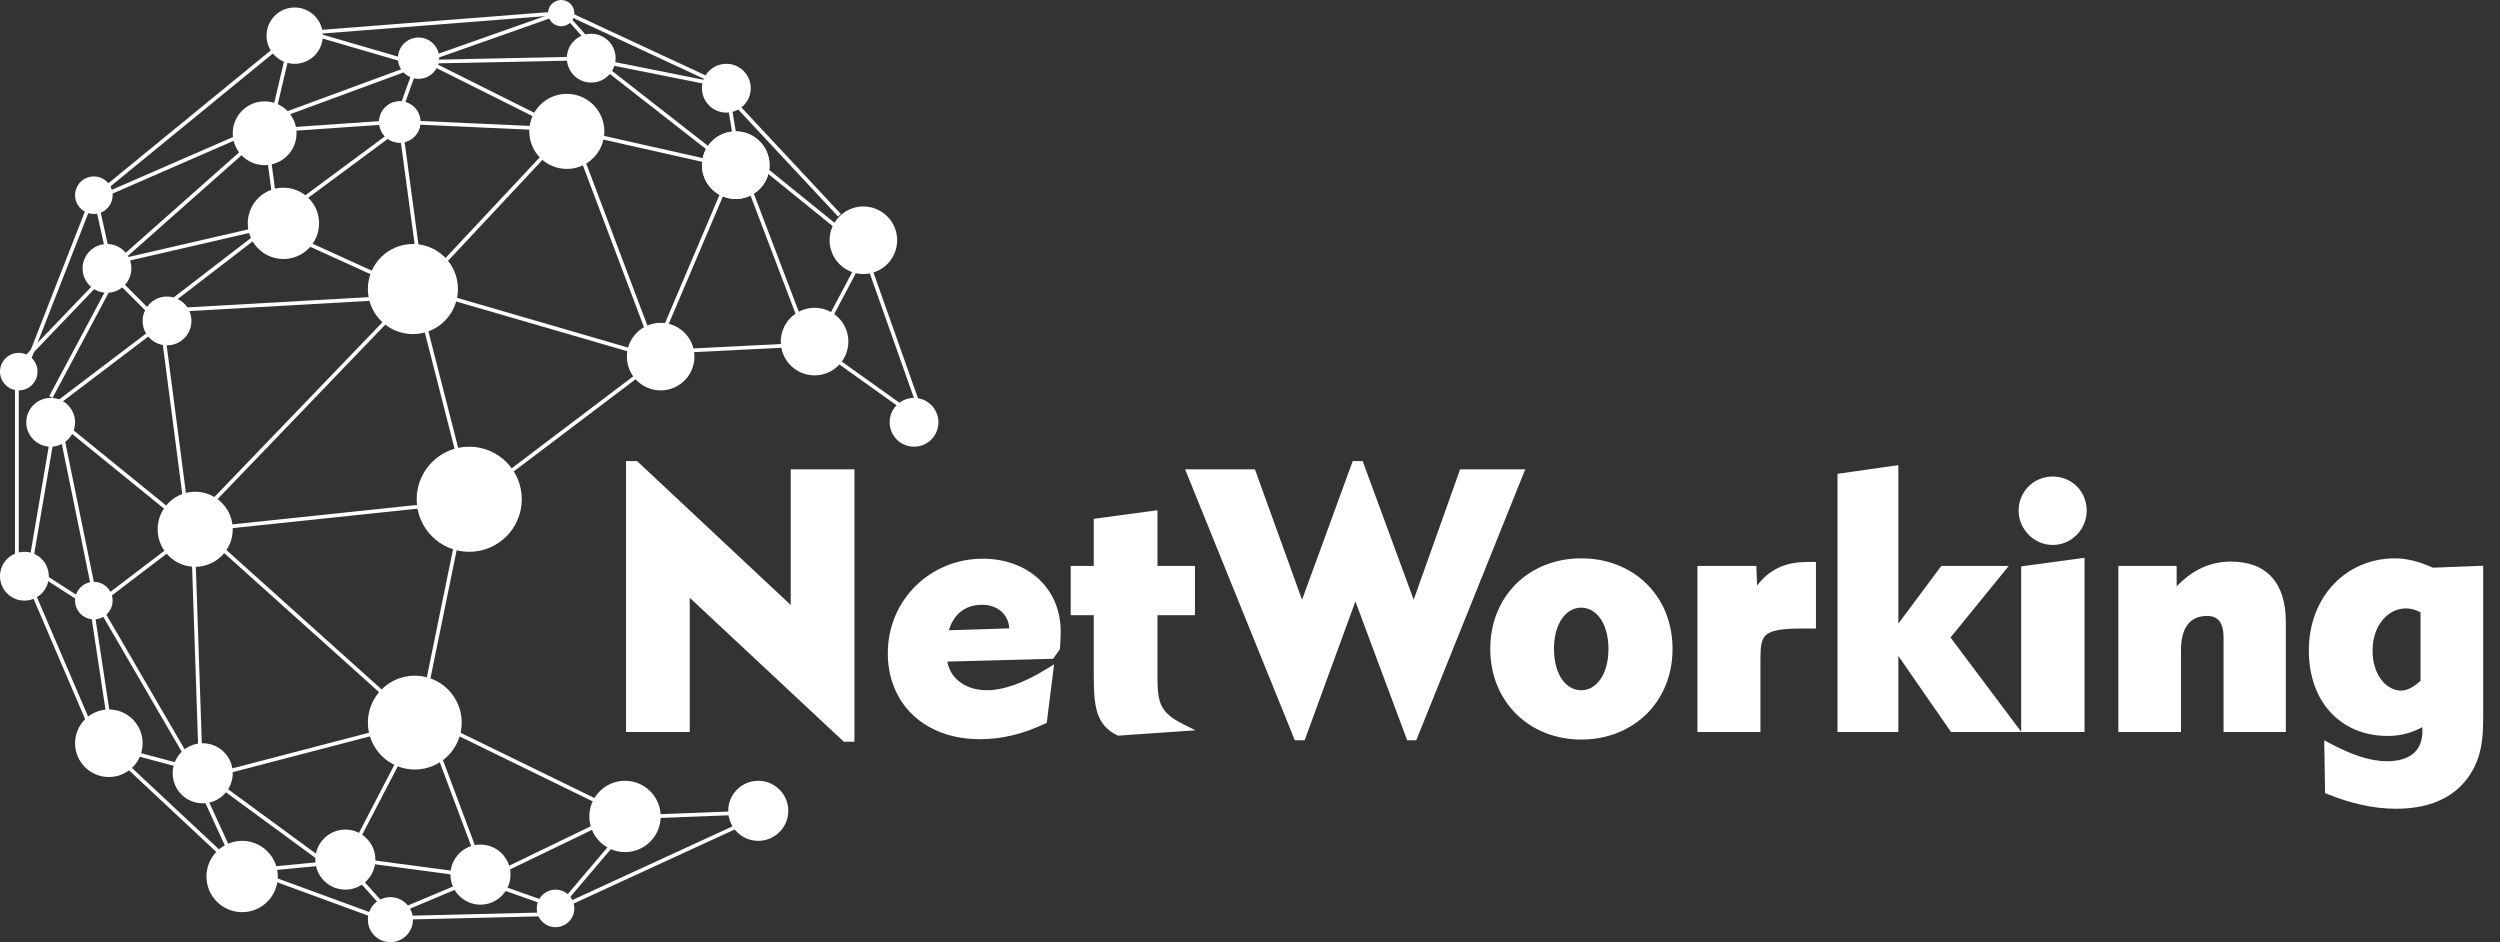 <svg width="666" height="251" viewBox="0 0 666 251" fill="none" xmlns="http://www.w3.org/2000/svg">
<rect x="0" y="0" width="666" height="251" fill="#333333" stroke="none"/>
<mask id="path-1-outside-1_57_766" maskUnits="userSpaceOnUse" x="166" y="122" width="496" height="94" fill="black">
<rect fill="white" x="166" y="122" width="496" height="94"/>
<path d="M167.776 194V123.824H169.312L211.648 163.472V126.032H226.624V196.592H225.184L182.752 156.944V194H167.776ZM279.558 178.928L277.926 191.888C272.262 194.576 266.79 195.92 261.03 195.92C246.822 195.92 237.51 186.896 237.51 174.032C237.51 160.304 248.454 149.84 261.798 149.84C273.222 149.84 281.574 157.232 281.574 168.272C281.574 169.616 281.478 171.056 281.382 172.592L280.038 174.512L251.238 175.28C251.622 180.944 256.326 184.88 262.95 184.88C267.27 184.88 272.934 183.056 279.558 178.928ZM251.526 168.944L269.862 168.368V167.696C269.862 163.28 266.406 160.112 261.606 160.112C256.326 160.112 252.582 163.376 251.526 168.944ZM292.379 179.792V162.896H286.235V151.76H292.379V139.088L307.355 137.072V151.76H317.339V162.896H307.355V180.848C307.355 187.664 308.411 190.64 314.747 193.808L298.043 194.96C292.859 192.464 292.379 187.856 292.379 179.792ZM345.612 196.208L317.196 126.032H333.612L346.86 162.704L361.068 123.824H362.316L376.62 162.704L389.676 126.032H404.844L376.62 196.208H375.564L361.068 157.328L346.86 196.208H345.612ZM398.007 172.88C398.007 159.248 407.991 149.744 421.239 149.744C434.583 149.744 444.567 159.248 444.567 172.88C444.567 186.416 434.583 196.016 421.239 196.016C407.991 196.016 398.007 186.416 398.007 172.88ZM412.983 172.88C412.983 180.464 416.727 184.88 421.239 184.88C425.847 184.88 429.495 180.272 429.495 172.88C429.495 165.488 425.847 160.88 421.239 160.88C416.727 160.88 412.983 165.296 412.983 172.88ZM467.982 194H453.198V151.76H466.926L467.214 159.152C470.67 153.104 474.99 150.704 481.614 150.704H482.766V166.448H479.598C468.846 166.448 467.982 168.752 467.982 175.568V194ZM504.718 194H490.51V127.088L504.718 125.072V169.136L517.678 151.76H533.038L518.35 169.808L536.494 194H520.27L504.718 171.536V194ZM554.319 194H539.439V151.76L554.319 149.744V194ZM538.767 136.016C538.767 131.504 542.319 127.952 546.831 127.952C551.343 127.952 554.895 131.408 554.895 136.016C554.895 140.432 551.343 144.176 546.831 144.176C542.415 144.176 538.767 140.432 538.767 136.016ZM580.011 194H565.323V151.76H578.859V158.864C583.371 153.296 588.363 150.608 594.315 150.608C603.243 150.608 607.947 155.792 607.947 165.68V194H593.355V169.808C593.355 165.392 591.531 163.088 587.979 163.088C583.179 163.088 580.011 166.256 580.011 173.168V194ZM660.522 151.76V190.064C660.522 195.248 660.426 199.76 658.122 204.176C654.666 210.896 647.946 214.448 638.346 214.448C632.394 214.448 626.634 213.104 620.394 210.608L620.202 198.896C626.154 202.064 631.242 203.792 635.946 203.792C642.57 203.792 646.314 200.528 646.314 194.864V191.984C642.954 194.096 639.786 195.056 636.042 195.056C624.33 195.056 616.074 186.608 616.074 173.264C616.074 159.632 625.482 149.744 638.058 149.744C641.13 149.744 644.298 150.608 647.946 152.24L660.522 151.76ZM645.834 162.512C644.106 161.552 642.57 161.072 640.938 161.072C635.658 161.072 631.05 165.968 631.05 173.36C631.05 180.272 635.082 184.976 639.69 184.976C641.514 184.976 643.626 183.92 645.834 181.808V162.512Z"/>
</mask>
<path d="M167.776 194V123.824H169.312L211.648 163.472V126.032H226.624V196.592H225.184L182.752 156.944V194H167.776ZM279.558 178.928L277.926 191.888C272.262 194.576 266.79 195.92 261.03 195.92C246.822 195.92 237.51 186.896 237.51 174.032C237.51 160.304 248.454 149.84 261.798 149.84C273.222 149.84 281.574 157.232 281.574 168.272C281.574 169.616 281.478 171.056 281.382 172.592L280.038 174.512L251.238 175.28C251.622 180.944 256.326 184.88 262.95 184.88C267.27 184.88 272.934 183.056 279.558 178.928ZM251.526 168.944L269.862 168.368V167.696C269.862 163.28 266.406 160.112 261.606 160.112C256.326 160.112 252.582 163.376 251.526 168.944ZM292.379 179.792V162.896H286.235V151.76H292.379V139.088L307.355 137.072V151.76H317.339V162.896H307.355V180.848C307.355 187.664 308.411 190.64 314.747 193.808L298.043 194.96C292.859 192.464 292.379 187.856 292.379 179.792ZM345.612 196.208L317.196 126.032H333.612L346.86 162.704L361.068 123.824H362.316L376.62 162.704L389.676 126.032H404.844L376.62 196.208H375.564L361.068 157.328L346.86 196.208H345.612ZM398.007 172.88C398.007 159.248 407.991 149.744 421.239 149.744C434.583 149.744 444.567 159.248 444.567 172.88C444.567 186.416 434.583 196.016 421.239 196.016C407.991 196.016 398.007 186.416 398.007 172.88ZM412.983 172.88C412.983 180.464 416.727 184.88 421.239 184.88C425.847 184.88 429.495 180.272 429.495 172.88C429.495 165.488 425.847 160.88 421.239 160.88C416.727 160.88 412.983 165.296 412.983 172.88ZM467.982 194H453.198V151.76H466.926L467.214 159.152C470.67 153.104 474.99 150.704 481.614 150.704H482.766V166.448H479.598C468.846 166.448 467.982 168.752 467.982 175.568V194ZM504.718 194H490.51V127.088L504.718 125.072V169.136L517.678 151.76H533.038L518.35 169.808L536.494 194H520.27L504.718 171.536V194ZM554.319 194H539.439V151.76L554.319 149.744V194ZM538.767 136.016C538.767 131.504 542.319 127.952 546.831 127.952C551.343 127.952 554.895 131.408 554.895 136.016C554.895 140.432 551.343 144.176 546.831 144.176C542.415 144.176 538.767 140.432 538.767 136.016ZM580.011 194H565.323V151.76H578.859V158.864C583.371 153.296 588.363 150.608 594.315 150.608C603.243 150.608 607.947 155.792 607.947 165.68V194H593.355V169.808C593.355 165.392 591.531 163.088 587.979 163.088C583.179 163.088 580.011 166.256 580.011 173.168V194ZM660.522 151.76V190.064C660.522 195.248 660.426 199.76 658.122 204.176C654.666 210.896 647.946 214.448 638.346 214.448C632.394 214.448 626.634 213.104 620.394 210.608L620.202 198.896C626.154 202.064 631.242 203.792 635.946 203.792C642.57 203.792 646.314 200.528 646.314 194.864V191.984C642.954 194.096 639.786 195.056 636.042 195.056C624.33 195.056 616.074 186.608 616.074 173.264C616.074 159.632 625.482 149.744 638.058 149.744C641.13 149.744 644.298 150.608 647.946 152.24L660.522 151.76ZM645.834 162.512C644.106 161.552 642.57 161.072 640.938 161.072C635.658 161.072 631.05 165.968 631.05 173.36C631.05 180.272 635.082 184.976 639.69 184.976C641.514 184.976 643.626 183.92 645.834 181.808V162.512Z" fill="white"/>
<path d="M167.776 194H166.776V195H167.776V194ZM167.776 123.824V122.824H166.776V123.824H167.776ZM169.312 123.824L169.996 123.094L169.707 122.824H169.312V123.824ZM211.648 163.472L210.964 164.202L212.648 165.779V163.472H211.648ZM211.648 126.032V125.032H210.648V126.032H211.648ZM226.624 126.032H227.624V125.032H226.624V126.032ZM226.624 196.592V197.592H227.624V196.592H226.624ZM225.184 196.592L224.501 197.323L224.79 197.592H225.184V196.592ZM182.752 156.944L183.435 156.213L181.752 154.641V156.944H182.752ZM182.752 194V195H183.752V194H182.752ZM168.776 194V123.824H166.776V194H168.776ZM167.776 124.824H169.312V122.824H167.776V124.824ZM168.628 124.554L210.964 164.202L212.332 162.742L169.996 123.094L168.628 124.554ZM212.648 163.472V126.032H210.648V163.472H212.648ZM211.648 127.032H226.624V125.032H211.648V127.032ZM225.624 126.032V196.592H227.624V126.032H225.624ZM226.624 195.592H225.184V197.592H226.624V195.592ZM225.867 195.861L183.435 156.213L182.069 157.675L224.501 197.323L225.867 195.861ZM181.752 156.944V194H183.752V156.944H181.752ZM182.752 193H167.776V195H182.752V193ZM279.558 178.928L280.55 179.053L280.812 176.968L279.029 178.079L279.558 178.928ZM277.926 191.888L278.354 192.791L278.849 192.557L278.918 192.013L277.926 191.888ZM281.382 172.592L282.201 173.165L282.362 172.935L282.38 172.654L281.382 172.592ZM280.038 174.512L280.064 175.512L280.568 175.498L280.857 175.085L280.038 174.512ZM251.238 175.28L251.211 174.28L250.169 174.308L250.24 175.348L251.238 175.28ZM251.526 168.944L250.543 168.758L250.311 169.983L251.557 169.944L251.526 168.944ZM269.862 168.368L269.893 169.368L270.862 169.337V168.368H269.862ZM278.565 178.803L276.933 191.763L278.918 192.013L280.55 179.053L278.565 178.803ZM277.497 190.985C271.949 193.618 266.622 194.92 261.03 194.92V196.92C266.957 196.92 272.575 195.534 278.354 192.791L277.497 190.985ZM261.03 194.92C254.139 194.92 248.517 192.735 244.627 189.072C240.741 185.413 238.51 180.213 238.51 174.032H236.51C236.51 180.715 238.934 186.459 243.256 190.528C247.574 194.593 253.712 196.92 261.03 196.92V194.92ZM238.51 174.032C238.51 160.872 248.99 150.84 261.798 150.84V148.84C247.917 148.84 236.51 159.736 236.51 174.032H238.51ZM261.798 150.84C267.294 150.84 271.986 152.616 275.293 155.653C278.593 158.682 280.574 163.018 280.574 168.272H282.574C282.574 162.486 280.378 157.606 276.646 154.179C272.921 150.76 267.725 148.84 261.798 148.84V150.84ZM280.574 168.272C280.574 169.578 280.48 170.982 280.383 172.53L282.38 172.654C282.475 171.13 282.574 169.654 282.574 168.272H280.574ZM280.562 172.019L279.218 173.939L280.857 175.085L282.201 173.165L280.562 172.019ZM280.011 173.512L251.211 174.28L251.264 176.28L280.064 175.512L280.011 173.512ZM250.24 175.348C250.667 181.646 255.916 185.88 262.95 185.88V183.88C256.735 183.88 252.576 180.242 252.235 175.212L250.24 175.348ZM262.95 185.88C267.528 185.88 273.378 183.957 280.086 179.777L279.029 178.079C272.489 182.155 267.011 183.88 262.95 183.88V185.88ZM251.557 169.944L269.893 169.368L269.83 167.368L251.494 167.944L251.557 169.944ZM270.862 168.368V167.696H268.862V168.368H270.862ZM270.862 167.696C270.862 162.649 266.876 159.112 261.606 159.112V161.112C265.935 161.112 268.862 163.911 268.862 167.696H270.862ZM261.606 159.112C258.751 159.112 256.253 159.998 254.323 161.687C252.397 163.372 251.105 165.796 250.543 168.758L252.508 169.13C253.002 166.524 254.11 164.532 255.64 163.193C257.166 161.858 259.18 161.112 261.606 161.112V159.112ZM292.379 162.896H293.379V161.896H292.379V162.896ZM286.235 162.896H285.235V163.896H286.235V162.896ZM286.235 151.76V150.76H285.235V151.76H286.235ZM292.379 151.76V152.76H293.379V151.76H292.379ZM292.379 139.088L292.245 138.097L291.379 138.214V139.088H292.379ZM307.355 137.072H308.355V135.928L307.221 136.081L307.355 137.072ZM307.355 151.76H306.355V152.76H307.355V151.76ZM317.339 151.76H318.339V150.76H317.339V151.76ZM317.339 162.896V163.896H318.339V162.896H317.339ZM307.355 162.896V161.896H306.355V162.896H307.355ZM314.747 193.808L314.816 194.806L318.474 194.553L315.194 192.914L314.747 193.808ZM298.043 194.96L297.609 195.861L297.847 195.976L298.112 195.958L298.043 194.96ZM293.379 179.792V162.896H291.379V179.792H293.379ZM292.379 161.896H286.235V163.896H292.379V161.896ZM287.235 162.896V151.76H285.235V162.896H287.235ZM286.235 152.76H292.379V150.76H286.235V152.76ZM293.379 151.76V139.088H291.379V151.76H293.379ZM292.512 140.079L307.488 138.063L307.221 136.081L292.245 138.097L292.512 140.079ZM306.355 137.072V151.76H308.355V137.072H306.355ZM307.355 152.76H317.339V150.76H307.355V152.76ZM316.339 151.76V162.896H318.339V151.76H316.339ZM317.339 161.896H307.355V163.896H317.339V161.896ZM306.355 162.896V180.848H308.355V162.896H306.355ZM306.355 180.848C306.355 184.271 306.611 186.938 307.791 189.164C308.988 191.422 311.05 193.078 314.3 194.702L315.194 192.914C312.107 191.37 310.473 189.954 309.558 188.228C308.627 186.47 308.355 184.241 308.355 180.848H306.355ZM314.678 192.81L297.974 193.962L298.112 195.958L314.816 194.806L314.678 192.81ZM298.477 194.059C296.143 192.935 294.91 191.383 294.222 189.167C293.506 186.862 293.379 183.844 293.379 179.792H291.379C291.379 183.804 291.492 187.122 292.312 189.761C293.159 192.489 294.759 194.489 297.609 195.861L298.477 194.059ZM345.612 196.208L344.685 196.583L344.938 197.208H345.612V196.208ZM317.196 126.032V125.032H315.712L316.269 126.407L317.196 126.032ZM333.612 126.032L334.553 125.692L334.314 125.032H333.612V126.032ZM346.86 162.704L345.92 163.044L346.855 165.632L347.8 163.047L346.86 162.704ZM361.068 123.824V122.824H360.369L360.129 123.481L361.068 123.824ZM362.316 123.824L363.255 123.479L363.014 122.824H362.316V123.824ZM376.62 162.704L375.682 163.049L376.636 165.642L377.562 163.039L376.62 162.704ZM389.676 126.032V125.032H388.971L388.734 125.697L389.676 126.032ZM404.844 126.032L405.772 126.405L406.324 125.032H404.844V126.032ZM376.62 196.208V197.208H377.296L377.548 196.581L376.62 196.208ZM375.564 196.208L374.627 196.557L374.87 197.208H375.564V196.208ZM361.068 157.328L362.005 156.979L361.059 154.44L360.129 156.985L361.068 157.328ZM346.86 196.208V197.208H347.559L347.8 196.551L346.86 196.208ZM346.539 195.833L318.123 125.657L316.269 126.407L344.685 196.583L346.539 195.833ZM317.196 127.032H333.612V125.032H317.196V127.032ZM332.672 126.372L345.92 163.044L347.801 162.364L334.553 125.692L332.672 126.372ZM347.8 163.047L362.008 124.167L360.129 123.481L345.921 162.361L347.8 163.047ZM361.068 124.824H362.316V122.824H361.068V124.824ZM361.378 124.169L375.682 163.049L377.559 162.359L363.255 123.479L361.378 124.169ZM377.562 163.039L390.618 126.367L388.734 125.697L375.678 162.369L377.562 163.039ZM389.676 127.032H404.844V125.032H389.676V127.032ZM403.916 125.659L375.692 195.835L377.548 196.581L405.772 126.405L403.916 125.659ZM376.62 195.208H375.564V197.208H376.62V195.208ZM376.501 195.859L362.005 156.979L360.131 157.677L374.627 196.557L376.501 195.859ZM360.129 156.985L345.921 195.865L347.8 196.551L362.008 157.671L360.129 156.985ZM346.86 195.208H345.612V197.208H346.86V195.208ZM399.007 172.88C399.007 159.817 408.527 150.744 421.239 150.744V148.744C407.456 148.744 397.007 158.679 397.007 172.88H399.007ZM421.239 150.744C434.05 150.744 443.567 159.819 443.567 172.88H445.567C445.567 158.677 435.116 148.744 421.239 148.744V150.744ZM443.567 172.88C443.567 185.847 434.047 195.016 421.239 195.016V197.016C435.119 197.016 445.567 186.985 445.567 172.88H443.567ZM421.239 195.016C408.53 195.016 399.007 185.85 399.007 172.88H397.007C397.007 186.982 407.453 197.016 421.239 197.016V195.016ZM411.983 172.88C411.983 176.827 412.957 180.05 414.612 182.314C416.277 184.592 418.627 185.88 421.239 185.88V183.88C419.34 183.88 417.561 182.96 416.227 181.134C414.882 179.294 413.983 176.517 413.983 172.88H411.983ZM421.239 185.88C423.91 185.88 426.26 184.534 427.908 182.235C429.546 179.949 430.495 176.731 430.495 172.88H428.495C428.495 176.421 427.621 179.203 426.282 181.069C424.955 182.922 423.176 183.88 421.239 183.88V185.88ZM430.495 172.88C430.495 169.029 429.546 165.811 427.908 163.525C426.26 161.226 423.91 159.88 421.239 159.88V161.88C423.176 161.88 424.955 162.838 426.282 164.691C427.621 166.557 428.495 169.339 428.495 172.88H430.495ZM421.239 159.88C418.627 159.88 416.277 161.168 414.612 163.446C412.957 165.71 411.983 168.933 411.983 172.88H413.983C413.983 169.243 414.882 166.466 416.227 164.626C417.561 162.8 419.34 161.88 421.239 161.88V159.88ZM467.982 194V195H468.982V194H467.982ZM453.198 194H452.198V195H453.198V194ZM453.198 151.76V150.76H452.198V151.76H453.198ZM466.926 151.76L467.925 151.721L467.887 150.76H466.926V151.76ZM467.214 159.152L466.214 159.191L466.35 162.678L468.082 159.648L467.214 159.152ZM482.766 150.704H483.766V149.704H482.766V150.704ZM482.766 166.448V167.448H483.766V166.448H482.766ZM467.982 193H453.198V195H467.982V193ZM454.198 194V151.76H452.198V194H454.198ZM453.198 152.76H466.926V150.76H453.198V152.76ZM465.926 151.799L466.214 159.191L468.213 159.113L467.925 151.721L465.926 151.799ZM468.082 159.648C469.749 156.731 471.58 154.769 473.727 153.525C475.874 152.281 478.423 151.704 481.614 151.704V149.704C478.18 149.704 475.257 150.327 472.724 151.795C470.191 153.263 468.134 155.525 466.345 158.656L468.082 159.648ZM481.614 151.704H482.766V149.704H481.614V151.704ZM481.766 150.704V166.448H483.766V150.704H481.766ZM482.766 165.448H479.598V167.448H482.766V165.448ZM479.598 165.448C476.885 165.448 474.738 165.592 473.048 165.934C471.357 166.277 470.046 166.832 469.082 167.714C468.105 168.609 467.584 169.749 467.306 171.06C467.033 172.347 466.982 173.862 466.982 175.568H468.982C468.982 173.866 469.038 172.537 469.263 171.475C469.483 170.437 469.851 169.723 470.433 169.19C471.029 168.644 471.95 168.197 473.445 167.895C474.941 167.592 476.934 167.448 479.598 167.448V165.448ZM466.982 175.568V194H468.982V175.568H466.982ZM504.718 194V195H505.718V194H504.718ZM490.51 194H489.51V195H490.51V194ZM490.51 127.088L490.37 126.098L489.51 126.22V127.088H490.51ZM504.718 125.072H505.718V123.92L504.578 124.082L504.718 125.072ZM504.718 169.136H503.718V172.149L505.52 169.734L504.718 169.136ZM517.678 151.76V150.76H517.176L516.876 151.162L517.678 151.76ZM533.038 151.76L533.814 152.391L535.141 150.76H533.038V151.76ZM518.35 169.808L517.574 169.177L517.081 169.783L517.55 170.408L518.35 169.808ZM536.494 194V195H538.494L537.294 193.4L536.494 194ZM520.27 194L519.448 194.569L519.746 195H520.27V194ZM504.718 171.536L505.54 170.967L503.718 168.335V171.536H504.718ZM504.718 193H490.51V195H504.718V193ZM491.51 194V127.088H489.51V194H491.51ZM490.65 128.078L504.858 126.062L504.578 124.082L490.37 126.098L490.65 128.078ZM503.718 125.072V169.136H505.718V125.072H503.718ZM505.52 169.734L518.48 152.358L516.876 151.162L503.916 168.538L505.52 169.734ZM517.678 152.76H533.038V150.76H517.678V152.76ZM532.262 151.129L517.574 169.177L519.126 170.439L533.814 152.391L532.262 151.129ZM517.55 170.408L535.694 194.6L537.294 193.4L519.15 169.208L517.55 170.408ZM536.494 193H520.27V195H536.494V193ZM521.092 193.431L505.54 170.967L503.896 172.105L519.448 194.569L521.092 193.431ZM503.718 171.536V194H505.718V171.536H503.718ZM554.319 194V195H555.319V194H554.319ZM539.439 194H538.439V195H539.439V194ZM539.439 151.76L539.304 150.769L538.439 150.886V151.76H539.439ZM554.319 149.744H555.319V148.599L554.184 148.753L554.319 149.744ZM554.319 193H539.439V195H554.319V193ZM540.439 194V151.76H538.439V194H540.439ZM539.573 152.751L554.453 150.735L554.184 148.753L539.304 150.769L539.573 152.751ZM553.319 149.744V194H555.319V149.744H553.319ZM539.767 136.016C539.767 132.056 542.871 128.952 546.831 128.952V126.952C541.766 126.952 537.767 130.952 537.767 136.016H539.767ZM546.831 128.952C550.798 128.952 553.895 131.968 553.895 136.016H555.895C555.895 130.848 551.887 126.952 546.831 126.952V128.952ZM553.895 136.016C553.895 139.903 550.767 143.176 546.831 143.176V145.176C551.918 145.176 555.895 140.961 555.895 136.016H553.895ZM546.831 143.176C542.982 143.176 539.767 139.895 539.767 136.016H537.767C537.767 140.969 541.847 145.176 546.831 145.176V143.176ZM580.011 194V195H581.011V194H580.011ZM565.323 194H564.323V195H565.323V194ZM565.323 151.76V150.76H564.323V151.76H565.323ZM578.859 151.76H579.859V150.76H578.859V151.76ZM578.859 158.864H577.859V161.686L579.635 159.494L578.859 158.864ZM607.947 194V195H608.947V194H607.947ZM593.355 194H592.355V195H593.355V194ZM580.011 193H565.323V195H580.011V193ZM566.323 194V151.76H564.323V194H566.323ZM565.323 152.76H578.859V150.76H565.323V152.76ZM577.859 151.76V158.864H579.859V151.76H577.859ZM579.635 159.494C584.003 154.104 588.729 151.608 594.315 151.608V149.608C587.996 149.608 582.738 152.488 578.082 158.234L579.635 159.494ZM594.315 151.608C598.584 151.608 601.687 152.842 603.737 155.107C605.803 157.39 606.947 160.879 606.947 165.68H608.947C608.947 160.593 607.738 156.546 605.22 153.765C602.686 150.966 598.973 149.608 594.315 149.608V151.608ZM606.947 165.68V194H608.947V165.68H606.947ZM607.947 193H593.355V195H607.947V193ZM594.355 194V169.808H592.355V194H594.355ZM594.355 169.808C594.355 167.486 593.879 165.545 592.78 164.168C591.649 162.751 589.986 162.088 587.979 162.088V164.088C589.523 164.088 590.548 164.577 591.217 165.416C591.918 166.295 592.355 167.714 592.355 169.808H594.355ZM587.979 162.088C585.346 162.088 583.048 162.966 581.429 164.893C579.832 166.792 579.011 169.576 579.011 173.168H581.011C581.011 169.848 581.773 167.592 582.96 166.179C584.125 164.794 585.811 164.088 587.979 164.088V162.088ZM579.011 173.168V194H581.011V173.168H579.011ZM660.522 151.76H661.522V150.721L660.484 150.761L660.522 151.76ZM658.122 204.176L657.236 203.713L657.233 203.719L658.122 204.176ZM620.394 210.608L619.394 210.624L619.405 211.289L620.023 211.536L620.394 210.608ZM620.202 198.896L620.672 198.013L619.175 197.216L619.202 198.912L620.202 198.896ZM646.314 191.984H647.314V190.174L645.782 191.137L646.314 191.984ZM647.946 152.24L647.538 153.153L647.751 153.248L647.984 153.239L647.946 152.24ZM645.834 162.512H646.834V161.924L646.32 161.638L645.834 162.512ZM645.834 181.808L646.525 182.531L646.834 182.235V181.808H645.834ZM659.522 151.76V190.064H661.522V151.76H659.522ZM659.522 190.064C659.522 195.266 659.412 199.542 657.236 203.713L659.009 204.639C661.44 199.978 661.522 195.23 661.522 190.064H659.522ZM657.233 203.719C653.994 210.018 647.682 213.448 638.346 213.448V215.448C648.211 215.448 655.339 211.774 659.012 204.633L657.233 203.719ZM638.346 213.448C632.553 213.448 626.921 212.142 620.766 209.68L620.023 211.536C626.347 214.066 632.235 215.448 638.346 215.448V213.448ZM621.394 210.592L621.202 198.88L619.202 198.912L619.394 210.624L621.394 210.592ZM619.732 199.779C625.743 202.978 631.002 204.792 635.946 204.792V202.792C631.482 202.792 626.566 201.15 620.672 198.013L619.732 199.779ZM635.946 204.792C639.41 204.792 642.265 203.939 644.268 202.209C646.292 200.46 647.314 197.928 647.314 194.864H645.314C645.314 197.464 644.464 199.396 642.96 200.695C641.436 202.013 639.107 202.792 635.946 202.792V204.792ZM647.314 194.864V191.984H645.314V194.864H647.314ZM645.782 191.137C642.568 193.157 639.583 194.056 636.042 194.056V196.056C639.989 196.056 643.34 195.035 646.846 192.831L645.782 191.137ZM636.042 194.056C630.437 194.056 625.719 192.04 622.397 188.482C619.071 184.918 617.074 179.729 617.074 173.264H615.074C615.074 180.143 617.205 185.85 620.935 189.846C624.67 193.848 629.936 196.056 636.042 196.056V194.056ZM617.074 173.264C617.074 160.125 626.092 150.744 638.058 150.744V148.744C624.872 148.744 615.074 159.139 615.074 173.264H617.074ZM638.058 150.744C640.938 150.744 643.962 151.553 647.538 153.153L648.355 151.327C644.635 149.663 641.322 148.744 638.058 148.744V150.744ZM647.984 153.239L660.56 152.759L660.484 150.761L647.908 151.241L647.984 153.239ZM646.32 161.638C644.49 160.621 642.787 160.072 640.938 160.072V162.072C642.354 162.072 643.722 162.483 645.349 163.386L646.32 161.638ZM640.938 160.072C634.953 160.072 630.05 165.582 630.05 173.36H632.05C632.05 166.354 636.363 162.072 640.938 162.072V160.072ZM630.05 173.36C630.05 180.574 634.309 185.976 639.69 185.976V183.976C635.855 183.976 632.05 179.97 632.05 173.36H630.05ZM639.69 185.976C641.888 185.976 644.237 184.72 646.525 182.531L645.143 181.085C643.016 183.12 641.141 183.976 639.69 183.976V185.976ZM646.834 181.808V162.512H644.834V181.808H646.834Z" fill="white" mask="url(#path-1-outside-1_57_766)"/>
<circle cx="125" cy="133" r="13.5" fill="white" stroke="white"/>
<circle cx="110" cy="77" r="11.5" fill="white" stroke="white"/>
<circle cx="176" cy="95" r="8.5" fill="white" stroke="white"/>
<circle cx="217" cy="91" r="8.5" fill="white" stroke="white"/>
<circle cx="230" cy="64" r="8.5" fill="white" stroke="white"/>
<circle cx="196" cy="44" r="8.5" fill="white" stroke="white"/>
<circle cx="196" cy="44" r="8.5" fill="white" stroke="white"/>
<circle cx="193.5" cy="23.5" r="6" fill="white" stroke="white"/>
<circle cx="157.5" cy="15.5" r="6" fill="white" stroke="white"/>
<circle cx="243.5" cy="112.5" r="6" fill="white" stroke="white"/>
<circle cx="202" cy="216" r="7.5" fill="white" stroke="white"/>
<circle cx="128" cy="233" r="7.5" fill="white" stroke="white"/>
<circle cx="92" cy="229" r="7.5" fill="white" stroke="white"/>
<circle cx="54" cy="206" r="7.5" fill="white" stroke="white"/>
<circle cx="29" cy="198" r="8.5" fill="white" stroke="white"/>
<circle cx="52" cy="141" r="9.5" fill="white" stroke="white"/>
<circle cx="75.5" cy="59.5" r="9" fill="white" stroke="white"/>
<circle cx="70.5" cy="35.5" r="8" fill="white" stroke="white"/>
<circle cx="78.5" cy="9.5" r="7" fill="white" stroke="white"/>
<circle cx="106.5" cy="32.5" r="5" fill="white" stroke="white"/>
<circle cx="106.5" cy="32.5" r="5" fill="white" stroke="white"/>
<circle cx="111.5" cy="15.5" r="5" fill="white" stroke="white"/>
<circle cx="149.5" cy="3.5" r="3" fill="white" stroke="white"/>
<circle cx="5" cy="99" r="4.5" fill="white" stroke="white"/>
<circle cx="25" cy="52" r="4.5" fill="white" stroke="white"/>
<circle cx="25" cy="160" r="4.5" fill="white" stroke="white"/>
<circle cx="148" cy="242" r="4.5" fill="white" stroke="white"/>
<circle cx="104" cy="245" r="5.5" fill="white" stroke="white"/>
<circle cx="64.5" cy="233.5" r="9" fill="white" stroke="white"/>
<circle cx="166.5" cy="217.5" r="9" fill="white" stroke="white"/>
<circle cx="44.5" cy="85.5" r="6" fill="white" stroke="white"/>
<circle cx="28.5" cy="71.5" r="6" fill="white" stroke="white"/>
<circle cx="13.5" cy="112.5" r="6" fill="white" stroke="white"/>
<circle cx="6.5" cy="153.5" r="6" fill="white" stroke="white"/>
<circle cx="110.5" cy="192.5" r="12" fill="white" stroke="white"/>
<circle cx="151" cy="35" r="9.5" fill="white" stroke="white"/>
<line x1="28.683" y1="49.613" x2="72.683" y2="13.613" stroke="white"/>
<line x1="84.961" y1="8.502" x2="148.961" y2="3.502" stroke="white"/>
<line x1="114.834" y1="15.528" x2="148.834" y2="3.529" stroke="white"/>
<line x1="85.14" y1="9.52" x2="109.14" y2="16.52" stroke="white"/>
<line x1="72.827" y1="31.531" x2="110.827" y2="17.531" stroke="white"/>
<line x1="72.513" y1="31.886" x2="76.513" y2="14.886" stroke="white"/>
<line x1="75.966" y1="34.501" x2="104.966" y2="32.501" stroke="white"/>
<line x1="106.529" y1="29.832" x2="111.529" y2="15.832" stroke="white"/>
<line x1="107.023" y1="32.501" x2="151.023" y2="34.501" stroke="white"/>
<line x1="112.224" y1="15.553" x2="148.224" y2="33.553" stroke="white"/>
<line x1="110.99" y1="16.5" x2="158.99" y2="15.5" stroke="white"/>
<line x1="150.374" y1="3.668" x2="158.374" y2="12.668" stroke="white"/>
<line x1="161.098" y1="16.51" x2="191.098" y2="22.51" stroke="white"/>
<line x1="151.211" y1="3.547" x2="194.211" y2="23.547" stroke="white"/>
<line x1="159.308" y1="16.606" x2="191.308" y2="41.606" stroke="white"/>
<line x1="151.11" y1="34.512" x2="191.11" y2="43.512" stroke="white"/>
<line x1="153.468" y1="37.824" x2="173.468" y2="90.823" stroke="white"/>
<line x1="176.54" y1="88.804" x2="193.54" y2="48.804" stroke="white"/>
<line x1="117.14" y1="78.52" x2="172.14" y2="94.52" stroke="white"/>
<line x1="116.635" y1="71.658" x2="145.635" y2="40.658" stroke="white"/>
<line x1="111.505" y1="69.067" x2="106.505" y2="32.067" stroke="white"/>
<line x1="81.207" y1="64.545" x2="103.207" y2="74.545" stroke="white"/>
<line x1="78.702" y1="54.598" x2="105.702" y2="34.598" stroke="white"/>
<line x1="71.496" y1="40.934" x2="73.496" y2="55.934" stroke="white"/>
<line x1="31.888" y1="69.513" x2="70.888" y2="60.513" stroke="white"/>
<line x1="31.669" y1="69.626" x2="66.668" y2="38.626" stroke="white"/>
<line x1="28.8" y1="51.542" x2="67.8" y2="34.542" stroke="white"/>
<line x1="25.488" y1="52.892" x2="29.488" y2="70.891" stroke="white"/>
<line x1="6.534" y1="98.818" x2="24.534" y2="52.818" stroke="white"/>
<line x1="4.639" y1="97.654" x2="27.639" y2="73.654" stroke="white"/>
<line x1="30.354" y1="73.646" x2="43.354" y2="86.646" stroke="white"/>
<line x1="42.695" y1="82.604" x2="68.695" y2="62.604" stroke="white"/>
<line x1="47.972" y1="82.501" x2="100.972" y2="79.501" stroke="white"/>
<line x1="43.496" y1="88.935" x2="49.496" y2="134.935" stroke="white"/>
<line x1="55.64" y1="134.653" x2="105.64" y2="82.653" stroke="white"/>
<line x1="112.484" y1="83.876" x2="123.484" y2="126.876" stroke="white"/>
<line x1="134.698" y1="126.601" x2="171.698" y2="98.601" stroke="white"/>
<line x1="58.948" y1="140.503" x2="115.948" y2="134.503" stroke="white"/>
<line x1="13.559" y1="105.765" x2="29.559" y2="75.765" stroke="white"/>
<line x1="13.698" y1="108.602" x2="42.698" y2="86.602" stroke="white"/>
<line x1="16.315" y1="112.612" x2="48.315" y2="138.612" stroke="white"/>
<line x1="56.334" y1="143.628" x2="105.334" y2="187.628" stroke="white"/>
<line x1="113.51" y1="183.9" x2="122.51" y2="139.9" stroke="white"/>
<line x1="16.49" y1="115.9" x2="25.49" y2="159.9" stroke="white"/>
<line x1="14.493" y1="113.084" x2="7.493" y2="154.084" stroke="white"/>
<line x1="4.5" y1="150" x2="4.5" y2="100" stroke="white"/>
<line x1="7.46" y1="154.803" x2="25.46" y2="196.803" stroke="white"/>
<line x1="10.27" y1="152.579" x2="24.27" y2="161.579" stroke="white"/>
<line x1="27.697" y1="159.602" x2="48.697" y2="143.602" stroke="white"/>
<line x1="51.5" y1="145.983" x2="53.5" y2="204.983" stroke="white"/>
<line x1="25.432" y1="159.749" x2="50.432" y2="202.749" stroke="white"/>
<line x1="24.494" y1="161.925" x2="29.494" y2="194.925" stroke="white"/>
<line x1="35.129" y1="200.517" x2="50.129" y2="204.517" stroke="white"/>
<line x1="52.455" y1="207.792" x2="63.455" y2="231.792" stroke="white"/>
<line x1="32.342" y1="202.635" x2="63.342" y2="231.635" stroke="white"/>
<line x1="56.296" y1="207.597" x2="86.296" y2="229.597" stroke="white"/>
<line x1="56.874" y1="206.516" x2="102.874" y2="194.516" stroke="white"/>
<line x1="107.444" y1="200.231" x2="94.444" y2="225.231" stroke="white"/>
<line x1="70.953" y1="231.502" x2="91.953" y2="229.502" stroke="white"/>
<line x1="71.172" y1="233.531" x2="101.172" y2="244.531" stroke="white"/>
<line x1="94.372" y1="232.666" x2="103.372" y2="242.666" stroke="white"/>
<line x1="98.066" y1="229.504" x2="128.066" y2="233.504" stroke="white"/>
<line x1="116.468" y1="199.824" x2="128.468" y2="231.824" stroke="white"/>
<line x1="106.806" y1="242.539" x2="125.806" y2="234.539" stroke="white"/>
<line x1="106.988" y1="244.5" x2="147.988" y2="243.5" stroke="white"/>
<line x1="147.834" y1="241.471" x2="130.834" y2="235.471" stroke="white"/>
<line x1="132.783" y1="232.55" x2="161.783" y2="218.55" stroke="white"/>
<line x1="165.381" y1="222.324" x2="148.381" y2="242.324" stroke="white"/>
<line x1="120.219" y1="194.551" x2="161.219" y2="214.551" stroke="white"/>
<line x1="172.981" y1="217.5" x2="198.981" y2="216.5" stroke="white"/>
<line x1="149.791" y1="241.546" x2="199.791" y2="218.546" stroke="white"/>
<line x1="180.975" y1="93.501" x2="220.975" y2="91.501" stroke="white"/>
<line x1="198.467" y1="46.822" x2="214.467" y2="88.822" stroke="white"/>
<line x1="220.558" y1="85.766" x2="229.558" y2="68.766" stroke="white"/>
<line x1="230.471" y1="67.833" x2="247.471" y2="115.833" stroke="white"/>
<line x1="241.709" y1="109.407" x2="220.709" y2="94.407" stroke="white"/>
<line x1="203.315" y1="44.611" x2="224.315" y2="61.611" stroke="white"/>
<line x1="223.634" y1="57.341" x2="195.634" y2="27.341" stroke="white"/>
<line x1="194.493" y1="28.918" x2="196.493" y2="40.918" stroke="white"/>
</svg>

